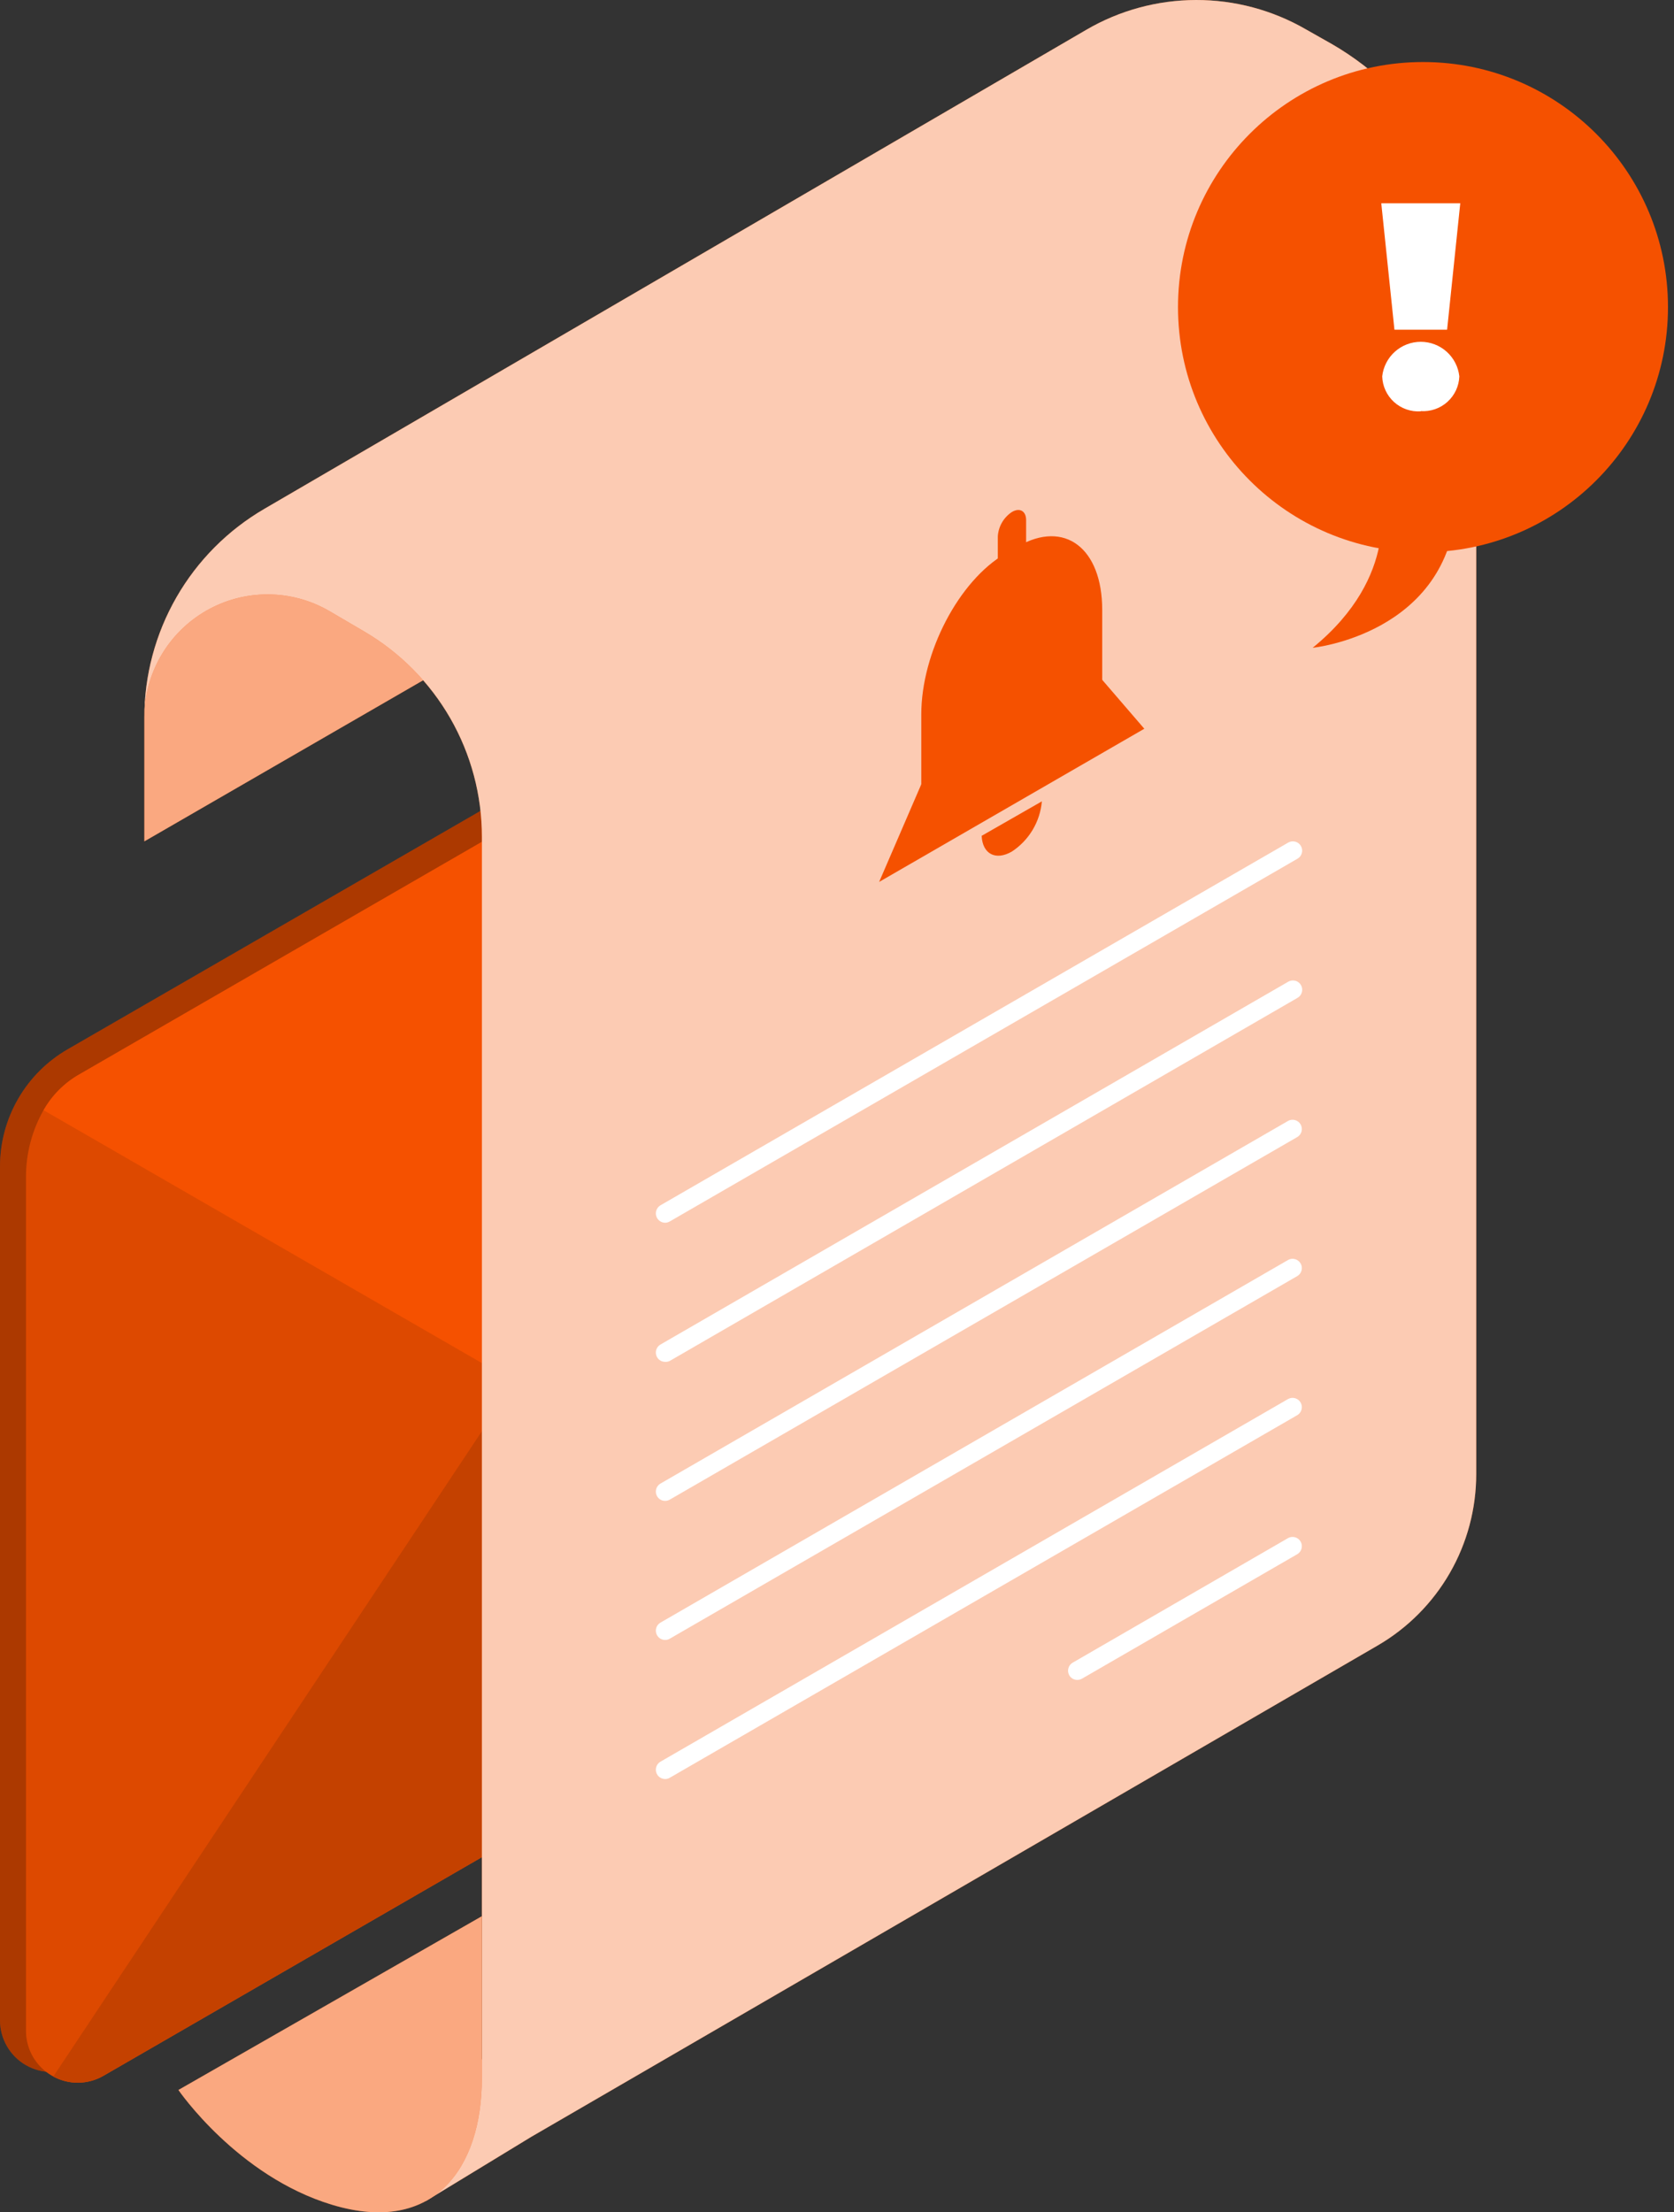 <svg width="81" height="107" viewBox="0 0 81 107" fill="none" xmlns="http://www.w3.org/2000/svg">
<rect x="0" y="0" width="81" height="107" fill="#333333" stroke="none"/>
<path d="M53.765 23.855L52.383 23.293L52.243 23.235H52.228C51.98 23.146 51.716 23.112 51.453 23.135C51.191 23.159 50.937 23.24 50.709 23.372L3.278 50.748C2.281 51.322 1.453 52.149 0.878 53.145C0.302 54.142 -0 55.272 5.09296e-07 56.422V97.717C0 98.156 0.116 98.587 0.336 98.967C0.555 99.347 0.871 99.663 1.251 99.882C1.632 100.101 2.063 100.216 2.502 100.216C2.941 100.216 3.372 100.1 3.752 99.88L51.228 72.471C51.906 72.079 52.468 71.516 52.859 70.839C53.25 70.161 53.456 69.392 53.455 68.61V24.964C53.456 24.651 53.376 24.343 53.224 24.071L53.765 23.855Z" fill="#F55100"/>
<path opacity="0.3" d="M53.765 23.855L52.383 23.293L52.243 23.235H52.228C51.98 23.146 51.716 23.112 51.453 23.135C51.191 23.159 50.937 23.24 50.709 23.372L3.278 50.748C2.281 51.322 1.453 52.149 0.878 53.145C0.302 54.142 -0 55.272 5.09296e-07 56.422V97.717C0 98.156 0.116 98.587 0.336 98.967C0.555 99.347 0.871 99.663 1.251 99.882C1.632 100.101 2.063 100.216 2.502 100.216C2.941 100.216 3.372 100.1 3.752 99.88L51.228 72.471C51.906 72.079 52.468 71.516 52.859 70.839C53.25 70.161 53.456 69.392 53.455 68.61V24.964C53.456 24.651 53.376 24.343 53.224 24.071L53.765 23.855Z" fill="black"/>
<path d="M54.716 25.462V69.123C54.716 69.906 54.511 70.674 54.119 71.352C53.728 72.029 53.164 72.591 52.486 72.981L5.009 100.394C4.629 100.613 4.198 100.728 3.759 100.727C3.32 100.727 2.889 100.611 2.509 100.392C2.129 100.173 1.814 99.857 1.594 99.477C1.374 99.097 1.258 98.666 1.258 98.228V56.915C1.258 55.782 1.552 54.67 2.111 53.685C2.535 52.955 3.147 52.352 3.882 51.939L52.921 23.624C53.396 23.639 53.848 23.837 54.181 24.176C54.514 24.516 54.704 24.971 54.71 25.447L54.716 25.462Z" fill="#F55100"/>
<path opacity="0.1" d="M54.716 25.462V69.123C54.716 69.906 54.511 70.674 54.119 71.352C53.728 72.029 53.164 72.591 52.486 72.981L5.009 100.394C4.629 100.613 4.198 100.728 3.759 100.727C3.32 100.727 2.889 100.611 2.509 100.392C2.129 100.173 1.814 99.857 1.594 99.477C1.374 99.097 1.258 98.666 1.258 98.228V56.915C1.258 55.782 1.552 54.67 2.111 53.685C2.535 52.955 3.147 52.352 3.882 51.939L52.921 23.624C53.396 23.639 53.848 23.837 54.181 24.176C54.514 24.516 54.704 24.971 54.71 25.447L54.716 25.462Z" fill="black"/>
<path d="M52.485 72.981L5.008 100.394C4.641 100.609 4.224 100.726 3.798 100.733C3.373 100.739 2.952 100.636 2.578 100.434L30.926 57.769L54.715 69.121C54.715 69.903 54.509 70.672 54.117 71.35C53.726 72.028 53.163 72.591 52.485 72.981Z" fill="#F55100"/>
<path opacity="0.2" d="M52.485 72.981L5.008 100.394C4.641 100.609 4.224 100.726 3.798 100.733C3.373 100.739 2.952 100.636 2.578 100.434L30.926 57.769L54.715 69.121C54.715 69.903 54.509 70.672 54.117 71.35C53.726 72.028 53.163 72.591 52.485 72.981Z" fill="black"/>
<path d="M53.915 23.949L34.555 64.445C34.174 65.241 33.633 65.949 32.965 66.526C32.297 67.103 31.518 67.535 30.675 67.797C29.832 68.058 28.945 68.143 28.068 68.045C27.191 67.948 26.344 67.671 25.579 67.231L2.109 53.695C2.51 52.983 3.094 52.392 3.801 51.984L52.919 23.624C53.275 23.633 53.622 23.745 53.915 23.949Z" fill="#F55100"/>
<path d="M6.984 40.694L20.891 32.662V22.707L10.785 28.278C9.633 28.912 8.674 29.843 8.005 30.974C7.337 32.105 6.984 33.395 6.984 34.709V40.694Z" fill="#F55100"/>
<path opacity="0.5" d="M6.984 40.694L20.891 32.662V22.707L10.785 28.278C9.633 28.912 8.674 29.843 8.005 30.974C7.337 32.105 6.984 33.395 6.984 34.709V40.694Z" fill="white"/>
<path d="M64.464 2.141L63.192 1.421C61.575 0.487 59.74 -0.004 57.873 2.1173e-05C56.005 0.004 54.172 0.501 52.559 1.443L12.786 24.614C11.021 25.643 9.556 27.116 8.538 28.887C7.52 30.659 6.984 32.666 6.984 34.709C6.984 33.659 7.261 32.628 7.787 31.72C8.314 30.812 9.07 30.059 9.981 29.537C10.891 29.015 11.924 28.743 12.973 28.748C14.023 28.753 15.052 29.035 15.958 29.566L17.622 30.541C19.356 31.556 20.793 33.006 21.793 34.748C22.792 36.49 23.318 38.463 23.318 40.471V99.568L20.606 106.454L25.7 103.353L66.652 79.591C68.106 78.748 69.313 77.537 70.152 76.08C70.991 74.623 71.431 72.971 71.43 71.289V14.229C71.43 11.78 70.786 9.375 69.563 7.253C68.341 5.132 66.583 3.369 64.464 2.141Z" fill="#F55100"/>
<path opacity="0.7" d="M64.464 2.141L63.192 1.421C61.575 0.487 59.74 -0.004 57.873 2.1173e-05C56.005 0.004 54.172 0.501 52.559 1.443L12.786 24.614C11.021 25.643 9.556 27.116 8.538 28.887C7.52 30.659 6.984 32.666 6.984 34.709C6.984 33.659 7.261 32.628 7.787 31.72C8.314 30.812 9.07 30.059 9.981 29.537C10.891 29.015 11.924 28.743 12.973 28.748C14.023 28.753 15.052 29.035 15.958 29.566L17.622 30.541C19.356 31.556 20.793 33.006 21.793 34.748C22.792 36.49 23.318 38.463 23.318 40.471V99.568L20.606 106.454L25.7 103.353L66.652 79.591C68.106 78.748 69.313 77.537 70.152 76.08C70.991 74.623 71.431 72.971 71.43 71.289V14.229C71.43 11.78 70.786 9.375 69.563 7.253C68.341 5.132 66.583 3.369 64.464 2.141Z" fill="white"/>
<path d="M8.633 101.083C8.633 101.083 11.485 105.254 16.069 106.636C20.999 108.122 23.317 104.853 23.317 100.518V92.678L8.633 101.083Z" fill="#F55100"/>
<path opacity="0.5" d="M8.633 101.083C8.633 101.083 11.485 105.254 16.069 106.636C20.999 108.122 23.317 104.853 23.317 100.518V92.678L8.633 101.083Z" fill="white"/>
<path d="M32.18 59.139C32.082 59.137 31.986 59.104 31.909 59.043C31.831 58.983 31.775 58.898 31.75 58.803C31.724 58.708 31.731 58.607 31.768 58.516C31.805 58.425 31.871 58.348 31.955 58.297L62.333 40.752C62.436 40.692 62.559 40.676 62.675 40.707C62.79 40.738 62.888 40.813 62.948 40.917C63.008 41.021 63.024 41.144 62.992 41.259C62.962 41.374 62.886 41.473 62.782 41.532L32.405 59.078C32.337 59.117 32.259 59.138 32.18 59.139Z" fill="white"/>
<path d="M32.183 65.867C32.084 65.867 31.988 65.835 31.91 65.774C31.832 65.714 31.775 65.63 31.75 65.534C31.724 65.439 31.731 65.338 31.768 65.246C31.806 65.155 31.873 65.079 31.958 65.029L62.336 47.48C62.439 47.42 62.562 47.404 62.678 47.435C62.793 47.466 62.891 47.542 62.951 47.646C63.01 47.749 63.026 47.872 62.995 47.987C62.964 48.103 62.889 48.201 62.785 48.261L32.408 65.822C32.338 65.856 32.261 65.871 32.183 65.867Z" fill="white"/>
<path d="M32.183 72.592C32.084 72.592 31.988 72.559 31.91 72.499C31.832 72.439 31.775 72.355 31.75 72.259C31.724 72.164 31.731 72.062 31.768 71.971C31.806 71.88 31.873 71.803 31.958 71.754L62.336 54.208C62.438 54.154 62.558 54.143 62.669 54.175C62.78 54.208 62.874 54.282 62.932 54.382C62.99 54.482 63.007 54.601 62.98 54.713C62.952 54.826 62.883 54.923 62.785 54.986L32.408 72.531C32.339 72.571 32.262 72.592 32.183 72.592Z" fill="white"/>
<path d="M32.183 79.318C32.084 79.318 31.988 79.285 31.91 79.225C31.832 79.165 31.775 79.08 31.75 78.985C31.724 78.889 31.731 78.788 31.768 78.697C31.806 78.605 31.873 78.529 31.958 78.479L62.336 60.934C62.438 60.88 62.558 60.868 62.669 60.901C62.78 60.933 62.874 61.007 62.932 61.107C62.99 61.208 63.007 61.326 62.98 61.439C62.952 61.551 62.883 61.649 62.785 61.711L32.408 79.257C32.34 79.298 32.262 79.319 32.183 79.318Z" fill="white"/>
<path d="M32.183 86.043C32.084 86.043 31.988 86.01 31.91 85.95C31.832 85.89 31.775 85.806 31.75 85.71C31.724 85.615 31.731 85.514 31.768 85.422C31.806 85.331 31.873 85.255 31.958 85.205L62.336 67.659C62.438 67.606 62.558 67.594 62.669 67.626C62.78 67.659 62.874 67.733 62.932 67.833C62.99 67.933 63.007 68.052 62.98 68.164C62.952 68.277 62.883 68.374 62.785 68.437L32.408 85.983C32.34 86.023 32.262 86.044 32.183 86.043Z" fill="white"/>
<path d="M52.126 81.25C52.047 81.251 51.969 81.23 51.901 81.19C51.833 81.151 51.776 81.094 51.737 81.025C51.68 80.922 51.665 80.802 51.695 80.688C51.726 80.574 51.8 80.477 51.901 80.418L62.336 74.385C62.439 74.331 62.558 74.32 62.669 74.352C62.78 74.384 62.874 74.458 62.932 74.558C62.99 74.659 63.007 74.777 62.98 74.89C62.953 75.002 62.883 75.1 62.785 75.162L52.351 81.192C52.282 81.23 52.205 81.25 52.126 81.25Z" fill="white"/>
<path d="M53.333 33.816L44.578 38.871V34.557C44.578 31.559 46.401 28.075 48.652 26.774L49.259 26.425C51.507 25.125 53.333 26.504 53.333 29.502V33.816Z" fill="#F55100"/>
<path d="M55.37 35.246L42.539 42.655L44.577 37.935L53.332 32.88L55.37 35.246Z" fill="#F55100"/>
<path d="M48.968 28.023C48.588 28.241 48.281 28.065 48.281 27.628V25.948C48.294 25.71 48.364 25.478 48.483 25.272C48.602 25.066 48.768 24.89 48.968 24.76C49.344 24.541 49.651 24.717 49.651 25.155V26.838C49.638 27.075 49.569 27.306 49.45 27.511C49.332 27.717 49.166 27.892 48.968 28.023Z" fill="#F55100"/>
<path d="M47.5 40.425C47.536 41.297 48.174 41.641 48.958 41.188C49.369 40.919 49.713 40.561 49.965 40.14C50.217 39.719 50.37 39.247 50.413 38.758L47.5 40.425Z" fill="#F55100"/>
<path d="M68.854 26.709C75.401 26.709 80.709 21.401 80.709 14.854C80.709 8.307 75.401 3 68.854 3C62.307 3 57 8.307 57 14.854C57 21.401 62.307 26.709 68.854 26.709Z" fill="#F55100"/>
<path d="M66.746 24.07C66.746 24.07 67.805 27.836 63.516 31.331C63.516 31.331 70.122 30.665 70.483 24.386L66.746 24.07Z" fill="#F55100"/>
<path d="M70.021 15.948H67.473L66.836 9.832H70.658L70.021 15.948ZM68.747 19.894C68.512 19.91 68.277 19.878 68.055 19.801C67.833 19.724 67.628 19.603 67.454 19.445C67.28 19.287 67.139 19.096 67.041 18.882C66.942 18.669 66.888 18.438 66.881 18.203C66.932 17.743 67.15 17.319 67.494 17.01C67.839 16.702 68.285 16.531 68.747 16.531C69.209 16.531 69.655 16.702 69.999 17.01C70.344 17.319 70.562 17.743 70.613 18.203C70.604 18.437 70.549 18.667 70.45 18.879C70.35 19.091 70.21 19.281 70.035 19.438C69.862 19.595 69.658 19.715 69.436 19.791C69.215 19.867 68.981 19.899 68.747 19.883V19.894Z" fill="white"/>
</svg>
